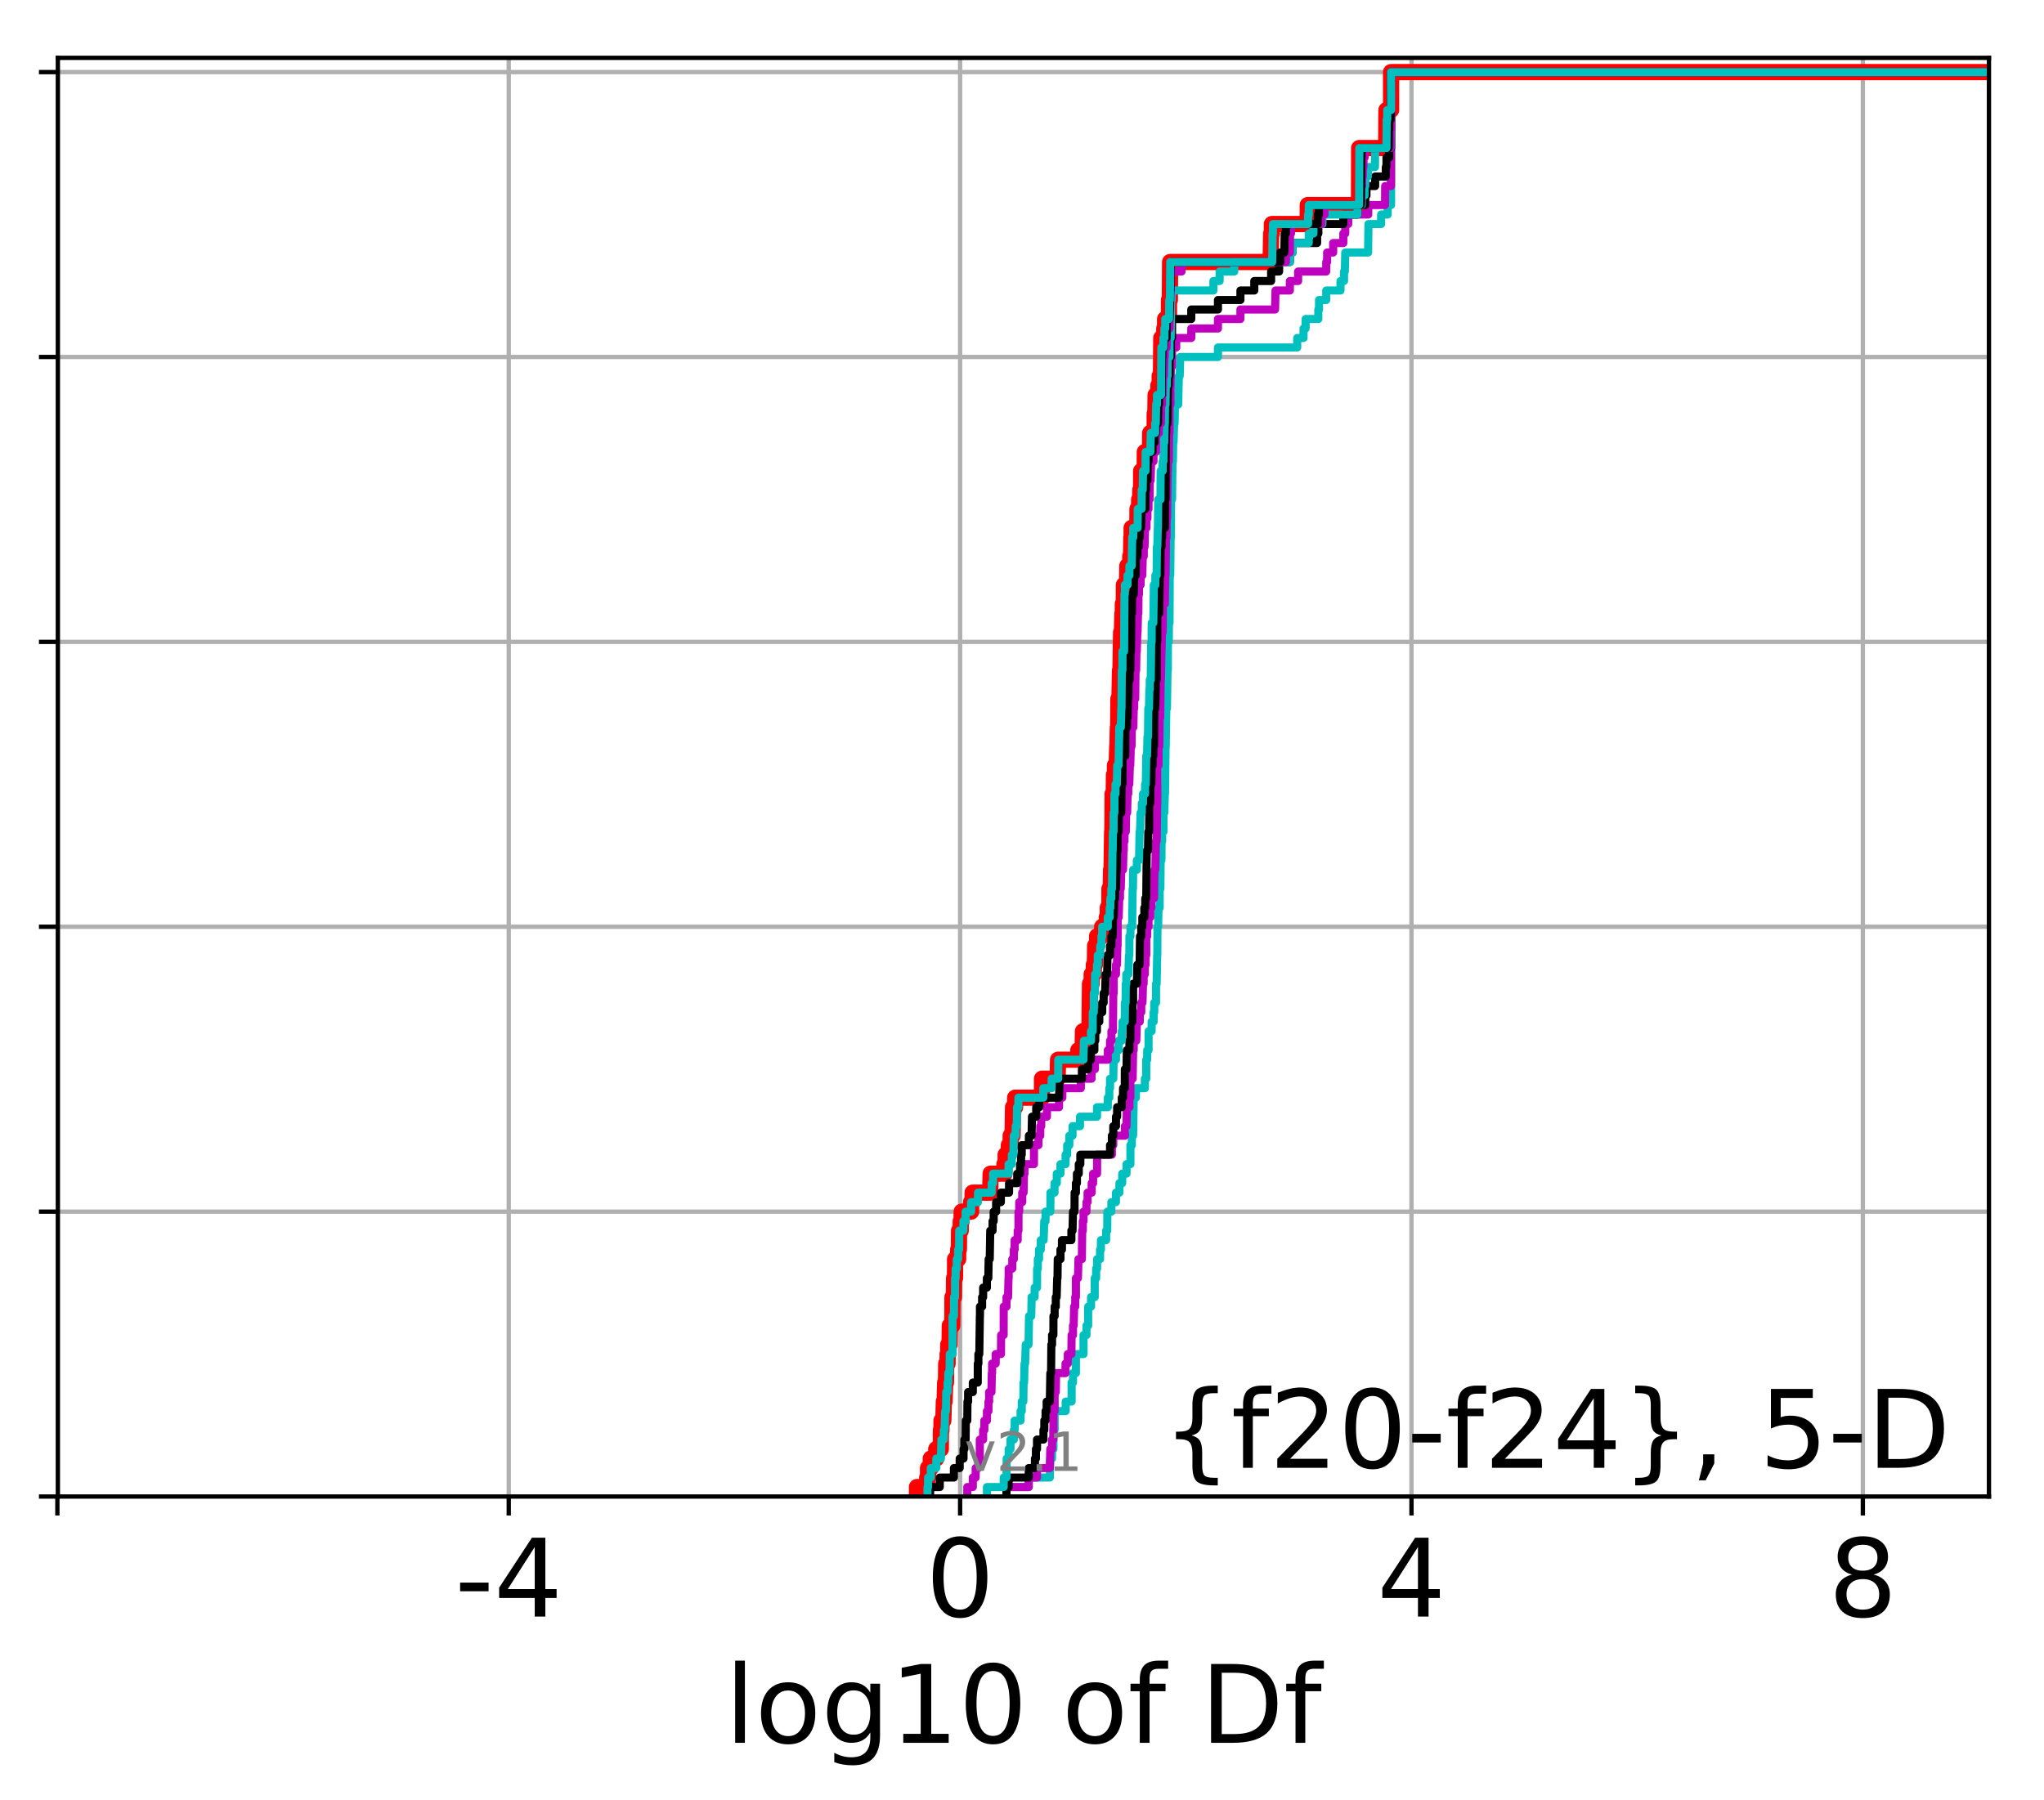 <?xml version="1.0" encoding="utf-8" standalone="no"?>
<!DOCTYPE svg PUBLIC "-//W3C//DTD SVG 1.1//EN"
  "http://www.w3.org/Graphics/SVG/1.1/DTD/svg11.dtd">
<!-- Created with matplotlib (http://matplotlib.org/) -->
<svg height="333pt" version="1.1" viewBox="0 0 378 333" width="378pt" xmlns="http://www.w3.org/2000/svg" xmlns:xlink="http://www.w3.org/1999/xlink">
 <defs>
  <style type="text/css">
*{stroke-linecap:butt;stroke-linejoin:round;}
  </style>
 </defs>
 <g id="figure_1">
  <g id="patch_1">
   <path d="M 0 333.724 
L 378.52 333.724 
L 378.52 0 
L 0 0 
z
" style="fill:#ffffff;"/>
  </g>
  <g id="axes_1">
   <g id="patch_2">
    <path d="M 10.7 276.812 
L 367.82 276.812 
L 367.82 10.7 
L 10.7 10.7 
z
" style="fill:#ffffff;"/>
   </g>
   <g id="matplotlib.axis_1">
    <g id="xtick_1">
     <g id="line2d_1">
      <path clip-path="url(#p4204cb7c5d)" d="M 10.61 276.812 
L 10.61 10.7 
" style="fill:none;stroke:#b0b0b0;stroke-linecap:square;stroke-width:0.8;"/>
     </g>
     <g id="line2d_2">
      <defs>
       <path d="M 0 0 
L 0 3.5 
" id="m5cdae55055" style="stroke:#000000;stroke-width:0.8;"/>
      </defs>
      <g>
       <use style="stroke:#000000;stroke-width:0.8;" x="10.61" xlink:href="#m5cdae55055" y="276.812"/>
      </g>
     </g>
    </g>
    <g id="xtick_2">
     <g id="line2d_3">
      <path clip-path="url(#p4204cb7c5d)" d="M 94.083 276.812 
L 94.083 10.7 
" style="fill:none;stroke:#b0b0b0;stroke-linecap:square;stroke-width:0.8;"/>
     </g>
     <g id="line2d_4">
      <g>
       <use style="stroke:#000000;stroke-width:0.8;" x="94.083" xlink:href="#m5cdae55055" y="276.812"/>
      </g>
     </g>
     <g id="text_1">
      <!-- -4 -->
      <defs>
       <path d="M 4.891 31.391 
L 31.203 31.391 
L 31.203 23.391 
L 4.891 23.391 
z
" id="DejaVuSans-2d"/>
       <path d="M 37.797 64.312 
L 12.891 25.391 
L 37.797 25.391 
z
M 35.203 72.906 
L 47.609 72.906 
L 47.609 25.391 
L 58.016 25.391 
L 58.016 17.188 
L 47.609 17.188 
L 47.609 0 
L 37.797 0 
L 37.797 17.188 
L 4.891 17.188 
L 4.891 26.703 
z
" id="DejaVuSans-34"/>
      </defs>
      <g transform="translate(84.112 299.009)scale(0.2 -0.2)">
       <use xlink:href="#DejaVuSans-2d"/>
       <use x="36.084" xlink:href="#DejaVuSans-34"/>
      </g>
     </g>
    </g>
    <g id="xtick_3">
     <g id="line2d_5">
      <path clip-path="url(#p4204cb7c5d)" d="M 177.555 276.812 
L 177.555 10.7 
" style="fill:none;stroke:#b0b0b0;stroke-linecap:square;stroke-width:0.8;"/>
     </g>
     <g id="line2d_6">
      <g>
       <use style="stroke:#000000;stroke-width:0.8;" x="177.555" xlink:href="#m5cdae55055" y="276.812"/>
      </g>
     </g>
     <g id="text_2">
      <!-- 0 -->
      <defs>
       <path d="M 31.781 66.406 
Q 24.172 66.406 20.328 58.906 
Q 16.5 51.422 16.5 36.375 
Q 16.5 21.391 20.328 13.891 
Q 24.172 6.391 31.781 6.391 
Q 39.453 6.391 43.281 13.891 
Q 47.125 21.391 47.125 36.375 
Q 47.125 51.422 43.281 58.906 
Q 39.453 66.406 31.781 66.406 
M 31.781 74.219 
Q 44.047 74.219 50.516 64.516 
Q 56.984 54.828 56.984 36.375 
Q 56.984 17.969 50.516 8.266 
Q 44.047 -1.422 31.781 -1.422 
Q 19.531 -1.422 13.062 8.266 
Q 6.594 17.969 6.594 36.375 
Q 6.594 54.828 13.062 64.516 
Q 19.531 74.219 31.781 74.219 
" id="DejaVuSans-30"/>
      </defs>
      <g transform="translate(171.193 299.009)scale(0.2 -0.2)">
       <use xlink:href="#DejaVuSans-30"/>
      </g>
     </g>
    </g>
    <g id="xtick_4">
     <g id="line2d_7">
      <path clip-path="url(#p4204cb7c5d)" d="M 261.028 276.812 
L 261.028 10.7 
" style="fill:none;stroke:#b0b0b0;stroke-linecap:square;stroke-width:0.8;"/>
     </g>
     <g id="line2d_8">
      <g>
       <use style="stroke:#000000;stroke-width:0.8;" x="261.028" xlink:href="#m5cdae55055" y="276.812"/>
      </g>
     </g>
     <g id="text_3">
      <!-- 4 -->
      <g transform="translate(254.665 299.009)scale(0.2 -0.2)">
       <use xlink:href="#DejaVuSans-34"/>
      </g>
     </g>
    </g>
    <g id="xtick_5">
     <g id="line2d_9">
      <path clip-path="url(#p4204cb7c5d)" d="M 344.501 276.812 
L 344.501 10.7 
" style="fill:none;stroke:#b0b0b0;stroke-linecap:square;stroke-width:0.8;"/>
     </g>
     <g id="line2d_10">
      <g>
       <use style="stroke:#000000;stroke-width:0.8;" x="344.501" xlink:href="#m5cdae55055" y="276.812"/>
      </g>
     </g>
     <g id="text_4">
      <!-- 8 -->
      <defs>
       <path d="M 31.781 34.625 
Q 24.75 34.625 20.719 30.859 
Q 16.703 27.094 16.703 20.516 
Q 16.703 13.922 20.719 10.156 
Q 24.75 6.391 31.781 6.391 
Q 38.812 6.391 42.859 10.172 
Q 46.922 13.969 46.922 20.516 
Q 46.922 27.094 42.891 30.859 
Q 38.875 34.625 31.781 34.625 
M 21.922 38.812 
Q 15.578 40.375 12.031 44.719 
Q 8.5 49.078 8.5 55.328 
Q 8.5 64.062 14.719 69.141 
Q 20.953 74.219 31.781 74.219 
Q 42.672 74.219 48.875 69.141 
Q 55.078 64.062 55.078 55.328 
Q 55.078 49.078 51.531 44.719 
Q 48 40.375 41.703 38.812 
Q 48.828 37.156 52.797 32.312 
Q 56.781 27.484 56.781 20.516 
Q 56.781 9.906 50.312 4.234 
Q 43.844 -1.422 31.781 -1.422 
Q 19.734 -1.422 13.25 4.234 
Q 6.781 9.906 6.781 20.516 
Q 6.781 27.484 10.781 32.312 
Q 14.797 37.156 21.922 38.812 
M 18.312 54.391 
Q 18.312 48.734 21.844 45.562 
Q 25.391 42.391 31.781 42.391 
Q 38.141 42.391 41.719 45.562 
Q 45.312 48.734 45.312 54.391 
Q 45.312 60.062 41.719 63.234 
Q 38.141 66.406 31.781 66.406 
Q 25.391 66.406 21.844 63.234 
Q 18.312 60.062 18.312 54.391 
" id="DejaVuSans-38"/>
      </defs>
      <g transform="translate(338.138 299.009)scale(0.2 -0.2)">
       <use xlink:href="#DejaVuSans-38"/>
      </g>
     </g>
    </g>
    <g id="text_5">
     <!-- log10 of Df -->
     <defs>
      <path d="M 9.422 75.984 
L 18.406 75.984 
L 18.406 0 
L 9.422 0 
z
" id="DejaVuSans-6c"/>
      <path d="M 30.609 48.391 
Q 23.391 48.391 19.188 42.75 
Q 14.984 37.109 14.984 27.297 
Q 14.984 17.484 19.156 11.844 
Q 23.344 6.203 30.609 6.203 
Q 37.797 6.203 41.984 11.859 
Q 46.188 17.531 46.188 27.297 
Q 46.188 37.016 41.984 42.703 
Q 37.797 48.391 30.609 48.391 
M 30.609 56 
Q 42.328 56 49.016 48.375 
Q 55.719 40.766 55.719 27.297 
Q 55.719 13.875 49.016 6.219 
Q 42.328 -1.422 30.609 -1.422 
Q 18.844 -1.422 12.172 6.219 
Q 5.516 13.875 5.516 27.297 
Q 5.516 40.766 12.172 48.375 
Q 18.844 56 30.609 56 
" id="DejaVuSans-6f"/>
      <path d="M 45.406 27.984 
Q 45.406 37.75 41.375 43.109 
Q 37.359 48.484 30.078 48.484 
Q 22.859 48.484 18.828 43.109 
Q 14.797 37.75 14.797 27.984 
Q 14.797 18.266 18.828 12.891 
Q 22.859 7.516 30.078 7.516 
Q 37.359 7.516 41.375 12.891 
Q 45.406 18.266 45.406 27.984 
M 54.391 6.781 
Q 54.391 -7.172 48.188 -13.984 
Q 42 -20.797 29.203 -20.797 
Q 24.469 -20.797 20.266 -20.094 
Q 16.062 -19.391 12.109 -17.922 
L 12.109 -9.188 
Q 16.062 -11.328 19.922 -12.344 
Q 23.781 -13.375 27.781 -13.375 
Q 36.625 -13.375 41.016 -8.766 
Q 45.406 -4.156 45.406 5.172 
L 45.406 9.625 
Q 42.625 4.781 38.281 2.391 
Q 33.938 0 27.875 0 
Q 17.828 0 11.672 7.656 
Q 5.516 15.328 5.516 27.984 
Q 5.516 40.672 11.672 48.328 
Q 17.828 56 27.875 56 
Q 33.938 56 38.281 53.609 
Q 42.625 51.219 45.406 46.391 
L 45.406 54.688 
L 54.391 54.688 
z
" id="DejaVuSans-67"/>
      <path d="M 12.406 8.297 
L 28.516 8.297 
L 28.516 63.922 
L 10.984 60.406 
L 10.984 69.391 
L 28.422 72.906 
L 38.281 72.906 
L 38.281 8.297 
L 54.391 8.297 
L 54.391 0 
L 12.406 0 
z
" id="DejaVuSans-31"/>
      <path id="DejaVuSans-20"/>
      <path d="M 37.109 75.984 
L 37.109 68.5 
L 28.516 68.5 
Q 23.688 68.5 21.797 66.547 
Q 19.922 64.594 19.922 59.516 
L 19.922 54.688 
L 34.719 54.688 
L 34.719 47.703 
L 19.922 47.703 
L 19.922 0 
L 10.891 0 
L 10.891 47.703 
L 2.297 47.703 
L 2.297 54.688 
L 10.891 54.688 
L 10.891 58.5 
Q 10.891 67.625 15.141 71.797 
Q 19.391 75.984 28.609 75.984 
z
" id="DejaVuSans-66"/>
      <path d="M 19.672 64.797 
L 19.672 8.109 
L 31.594 8.109 
Q 46.688 8.109 53.688 14.938 
Q 60.688 21.781 60.688 36.531 
Q 60.688 51.172 53.688 57.984 
Q 46.688 64.797 31.594 64.797 
z
M 9.812 72.906 
L 30.078 72.906 
Q 51.266 72.906 61.172 64.094 
Q 71.094 55.281 71.094 36.531 
Q 71.094 17.672 61.125 8.828 
Q 51.172 0 30.078 0 
L 9.812 0 
z
" id="DejaVuSans-44"/>
     </defs>
     <g transform="translate(134.074 322.365)scale(0.2 -0.2)">
      <use xlink:href="#DejaVuSans-6c"/>
      <use x="27.783" xlink:href="#DejaVuSans-6f"/>
      <use x="88.965" xlink:href="#DejaVuSans-67"/>
      <use x="152.441" xlink:href="#DejaVuSans-31"/>
      <use x="216.064" xlink:href="#DejaVuSans-30"/>
      <use x="279.688" xlink:href="#DejaVuSans-20"/>
      <use x="311.475" xlink:href="#DejaVuSans-6f"/>
      <use x="372.656" xlink:href="#DejaVuSans-66"/>
      <use x="407.861" xlink:href="#DejaVuSans-20"/>
      <use x="439.648" xlink:href="#DejaVuSans-44"/>
      <use x="516.65" xlink:href="#DejaVuSans-66"/>
     </g>
    </g>
   </g>
   <g id="matplotlib.axis_2">
    <g id="ytick_1">
     <g id="line2d_11">
      <path clip-path="url(#p4204cb7c5d)" d="M 10.7 276.812 
L 367.82 276.812 
" style="fill:none;stroke:#b0b0b0;stroke-linecap:square;stroke-width:0.8;"/>
     </g>
     <g id="line2d_12">
      <defs>
       <path d="M 0 0 
L -3.5 0 
" id="m6e62494854" style="stroke:#000000;stroke-width:0.8;"/>
      </defs>
      <g>
       <use style="stroke:#000000;stroke-width:0.8;" x="10.7" xlink:href="#m6e62494854" y="276.812"/>
      </g>
     </g>
    </g>
    <g id="ytick_2">
     <g id="line2d_13">
      <path clip-path="url(#p4204cb7c5d)" d="M 10.7 224.117 
L 367.82 224.117 
" style="fill:none;stroke:#b0b0b0;stroke-linecap:square;stroke-width:0.8;"/>
     </g>
     <g id="line2d_14">
      <g>
       <use style="stroke:#000000;stroke-width:0.8;" x="10.7" xlink:href="#m6e62494854" y="224.117"/>
      </g>
     </g>
    </g>
    <g id="ytick_3">
     <g id="line2d_15">
      <path clip-path="url(#p4204cb7c5d)" d="M 10.7 171.421 
L 367.82 171.421 
" style="fill:none;stroke:#b0b0b0;stroke-linecap:square;stroke-width:0.8;"/>
     </g>
     <g id="line2d_16">
      <g>
       <use style="stroke:#000000;stroke-width:0.8;" x="10.7" xlink:href="#m6e62494854" y="171.421"/>
      </g>
     </g>
    </g>
    <g id="ytick_4">
     <g id="line2d_17">
      <path clip-path="url(#p4204cb7c5d)" d="M 10.7 118.726 
L 367.82 118.726 
" style="fill:none;stroke:#b0b0b0;stroke-linecap:square;stroke-width:0.8;"/>
     </g>
     <g id="line2d_18">
      <g>
       <use style="stroke:#000000;stroke-width:0.8;" x="10.7" xlink:href="#m6e62494854" y="118.726"/>
      </g>
     </g>
    </g>
    <g id="ytick_5">
     <g id="line2d_19">
      <path clip-path="url(#p4204cb7c5d)" d="M 10.7 66.03 
L 367.82 66.03 
" style="fill:none;stroke:#b0b0b0;stroke-linecap:square;stroke-width:0.8;"/>
     </g>
     <g id="line2d_20">
      <g>
       <use style="stroke:#000000;stroke-width:0.8;" x="10.7" xlink:href="#m6e62494854" y="66.03"/>
      </g>
     </g>
    </g>
    <g id="ytick_6">
     <g id="line2d_21">
      <path clip-path="url(#p4204cb7c5d)" d="M 10.7 13.335 
L 367.82 13.335 
" style="fill:none;stroke:#b0b0b0;stroke-linecap:square;stroke-width:0.8;"/>
     </g>
     <g id="line2d_22">
      <g>
       <use style="stroke:#000000;stroke-width:0.8;" x="10.7" xlink:href="#m6e62494854" y="13.335"/>
      </g>
     </g>
    </g>
   </g>
   <g id="line2d_23">
    <path clip-path="url(#p4204cb7c5d)" d="M 169.578 276.812 
L 169.578 275.055 
L 171.472 275.055 
L 171.472 273.299 
L 171.623 273.299 
L 171.623 271.542 
L 172.127 271.542 
L 172.127 269.786 
L 173.142 269.786 
L 173.142 268.029 
L 173.986 268.029 
L 174.004 264.516 
L 174.111 264.516 
L 174.111 262.76 
L 174.454 262.76 
L 174.55 259.247 
L 174.683 259.247 
L 174.792 255.734 
L 174.941 255.734 
L 174.987 252.221 
L 175.241 252.221 
L 175.241 250.464 
L 175.361 250.464 
L 175.361 248.708 
L 175.607 248.708 
L 175.649 245.195 
L 176.109 245.195 
L 176.145 239.925 
L 176.409 239.925 
L 176.442 236.412 
L 176.614 236.412 
L 176.626 232.899 
L 177.19 232.899 
L 177.19 231.143 
L 177.325 231.143 
L 177.362 227.63 
L 177.669 227.63 
L 177.669 225.873 
L 177.839 225.873 
L 177.839 224.117 
L 179.588 224.117 
L 179.588 222.36 
L 179.863 222.36 
L 179.863 220.604 
L 183.114 220.604 
L 183.201 217.09 
L 185.757 217.09 
L 185.757 215.334 
L 185.975 215.334 
L 185.975 213.577 
L 186.57 213.577 
L 186.57 211.821 
L 186.905 211.821 
L 186.905 210.064 
L 187.255 210.064 
L 187.346 204.795 
L 187.727 204.795 
L 187.727 203.038 
L 192.694 203.038 
L 192.704 199.525 
L 195.583 199.525 
L 195.672 196.012 
L 199.408 196.012 
L 199.408 194.256 
L 200.198 194.256 
L 200.275 190.743 
L 201.47 190.743 
L 201.578 181.96 
L 201.884 181.96 
L 201.884 180.204 
L 202.287 180.204 
L 202.287 178.447 
L 202.478 178.447 
L 202.521 174.934 
L 202.881 174.934 
L 202.881 173.178 
L 203.825 173.178 
L 203.825 171.421 
L 204.68 171.421 
L 204.68 169.665 
L 204.865 169.665 
L 204.865 167.908 
L 205.164 167.908 
L 205.173 164.395 
L 205.41 164.395 
L 205.474 160.882 
L 205.566 160.882 
L 205.667 153.856 
L 205.713 153.856 
L 205.759 146.83 
L 205.962 146.83 
L 206.01 143.317 
L 206.185 143.317 
L 206.185 141.56 
L 206.506 141.56 
L 206.613 138.047 
L 206.646 138.047 
L 206.728 134.534 
L 206.786 134.534 
L 206.832 129.265 
L 207.019 129.265 
L 207.123 123.995 
L 207.215 123.995 
L 207.324 116.969 
L 207.479 116.969 
L 207.57 113.456 
L 207.646 113.456 
L 207.646 111.7 
L 207.818 111.7 
L 207.847 108.187 
L 208.408 108.187 
L 208.484 104.674 
L 209.017 104.674 
L 209.017 102.917 
L 209.158 102.917 
L 209.223 99.404 
L 209.275 99.404 
L 209.275 97.647 
L 210.331 97.647 
L 210.356 94.134 
L 210.666 94.134 
L 210.666 92.378 
L 210.882 92.378 
L 210.882 90.621 
L 211.026 90.621 
L 211.039 87.108 
L 211.691 87.108 
L 211.715 83.595 
L 212.692 83.595 
L 212.705 80.082 
L 213.535 80.082 
L 213.537 76.569 
L 213.662 76.569 
L 213.706 73.056 
L 214.222 73.056 
L 214.222 71.3 
L 214.462 71.3 
L 214.462 69.543 
L 214.699 69.543 
L 214.754 62.517 
L 215.312 62.517 
L 215.312 60.761 
L 215.466 60.761 
L 215.466 59.004 
L 216.177 59.004 
L 216.183 55.491 
L 216.344 55.491 
L 216.392 48.465 
L 234.976 48.465 
L 235.077 43.196 
L 235.211 43.196 
L 235.211 41.439 
L 241.824 41.439 
L 241.849 37.926 
L 251.326 37.926 
L 251.352 27.387 
L 256.343 27.387 
L 256.396 20.361 
L 257.252 20.361 
L 257.252 13.335 
L 257.252 13.335 
L 367.82 13.335 
L 367.82 13.335 
" style="fill:none;stroke:#ff0000;stroke-linecap:square;stroke-width:3;"/>
   </g>
   <g id="line2d_24">
    <path clip-path="url(#p4204cb7c5d)" d="M 186.134 276.812 
L 186.134 275.055 
L 190.246 275.055 
L 190.246 273.299 
L 194.145 273.299 
L 194.231 269.786 
L 194.552 269.786 
L 194.552 268.029 
L 194.817 268.029 
L 194.817 264.516 
L 195.034 264.516 
L 195.034 261.003 
L 197.084 261.003 
L 197.084 259.247 
L 198.173 259.247 
L 198.173 255.734 
L 198.428 255.734 
L 198.428 253.977 
L 198.971 253.977 
L 198.971 250.464 
L 200.38 250.464 
L 200.38 246.951 
L 200.923 246.951 
L 200.923 245.195 
L 201.235 245.195 
L 201.235 241.682 
L 201.767 241.682 
L 201.767 239.925 
L 202.45 239.925 
L 202.45 236.412 
L 202.711 236.412 
L 202.711 234.656 
L 202.886 234.656 
L 202.886 232.899 
L 203.438 232.899 
L 203.438 231.143 
L 203.596 231.143 
L 203.596 229.386 
L 204.559 229.386 
L 204.559 227.63 
L 204.759 227.63 
L 204.791 224.117 
L 205.527 224.117 
L 205.527 222.36 
L 206.374 222.36 
L 206.374 220.604 
L 207.016 220.604 
L 207.016 218.847 
L 207.534 218.847 
L 207.534 217.09 
L 208.332 217.09 
L 208.332 215.334 
L 209.052 215.334 
L 209.052 211.821 
L 209.31 211.821 
L 209.31 210.064 
L 209.548 210.064 
L 209.658 203.038 
L 210.06 203.038 
L 210.06 201.282 
L 211.723 201.282 
L 211.723 199.525 
L 211.979 199.525 
L 211.979 196.012 
L 212.15 196.012 
L 212.15 194.256 
L 212.407 194.256 
L 212.407 190.743 
L 212.968 190.743 
L 212.968 188.986 
L 213.345 188.986 
L 213.345 187.23 
L 213.463 187.23 
L 213.463 185.473 
L 213.785 185.473 
L 213.785 181.96 
L 213.901 181.96 
L 214 176.691 
L 214.021 176.691 
L 214.055 171.421 
L 214.17 171.421 
L 214.255 167.908 
L 214.457 167.908 
L 214.457 164.395 
L 214.592 164.395 
L 214.637 159.126 
L 214.784 159.126 
L 214.815 155.612 
L 214.917 155.612 
L 214.917 153.856 
L 215.154 153.856 
L 215.162 150.343 
L 215.314 150.343 
L 215.409 146.83 
L 215.45 146.83 
L 215.551 138.047 
L 215.582 138.047 
L 215.688 131.021 
L 215.806 131.021 
L 215.91 123.995 
L 215.969 123.995 
L 215.98 118.726 
L 216.146 118.726 
L 216.167 115.213 
L 216.279 115.213 
L 216.324 106.43 
L 216.412 106.43 
L 216.487 99.404 
L 216.529 99.404 
L 216.572 92.378 
L 216.748 92.378 
L 216.831 85.352 
L 216.905 85.352 
L 216.955 81.839 
L 217.026 81.839 
L 217.13 78.326 
L 217.219 78.326 
L 217.288 74.813 
L 217.89 74.813 
L 217.995 69.543 
L 218.166 69.543 
L 218.256 66.03 
L 225.238 66.03 
L 225.238 64.274 
L 239.895 64.274 
L 239.895 62.517 
L 241.065 62.517 
L 241.065 60.761 
L 241.456 60.761 
L 241.456 59.004 
L 243.798 59.004 
L 243.798 57.248 
L 243.931 57.248 
L 243.931 55.491 
L 245.259 55.491 
L 245.259 53.735 
L 247.901 53.735 
L 247.901 51.978 
L 248.551 51.978 
L 248.551 50.222 
L 248.707 50.222 
L 248.78 46.709 
L 253.005 46.709 
L 253.072 41.439 
L 255.412 41.439 
L 255.412 39.682 
L 256.623 39.682 
L 256.623 37.926 
L 257.252 37.926 
L 257.252 13.335 
L 257.252 13.335 
L 367.82 13.335 
L 367.82 13.335 
" style="fill:none;stroke:#00bfbf;stroke-linecap:square;stroke-width:1.5;"/>
   </g>
   <g id="line2d_25">
    <path clip-path="url(#p4204cb7c5d)" d="M 186.134 276.812 
L 186.134 275.055 
L 190.246 275.055 
L 190.246 273.299 
L 191.776 273.299 
L 191.776 271.542 
L 194.145 271.542 
L 194.231 268.029 
L 194.552 268.029 
L 194.552 266.273 
L 194.804 266.273 
L 194.817 261.003 
L 195.034 261.003 
L 195.034 257.49 
L 195.25 257.49 
L 195.303 253.977 
L 197.043 253.977 
L 197.043 252.221 
L 197.47 252.221 
L 197.47 250.464 
L 198.131 250.464 
L 198.173 246.951 
L 198.428 246.951 
L 198.428 245.195 
L 198.558 245.195 
L 198.64 241.682 
L 198.843 241.682 
L 198.843 239.925 
L 198.971 239.925 
L 198.971 236.412 
L 199.346 236.412 
L 199.447 232.899 
L 200.073 232.899 
L 200.133 227.63 
L 200.248 227.63 
L 200.248 225.873 
L 200.38 225.873 
L 200.38 224.117 
L 200.923 224.117 
L 200.923 222.36 
L 201.129 222.36 
L 201.129 220.604 
L 201.886 220.604 
L 201.886 218.847 
L 202.151 218.847 
L 202.151 217.09 
L 202.882 217.09 
L 202.898 213.577 
L 205.621 213.577 
L 205.621 211.821 
L 205.879 211.821 
L 205.879 210.064 
L 208.033 210.064 
L 208.033 208.308 
L 208.327 208.308 
L 208.391 204.795 
L 208.863 204.795 
L 208.863 203.038 
L 209.032 203.038 
L 209.052 199.525 
L 209.464 199.525 
L 209.548 194.256 
L 209.658 194.256 
L 209.658 192.499 
L 210.139 192.499 
L 210.242 188.986 
L 210.776 188.986 
L 210.776 187.23 
L 211.055 187.23 
L 211.055 185.473 
L 211.284 185.473 
L 211.377 181.96 
L 211.497 181.96 
L 211.497 180.204 
L 211.716 180.204 
L 211.716 178.447 
L 211.864 178.447 
L 211.864 176.691 
L 211.979 176.691 
L 211.979 173.178 
L 212.15 173.178 
L 212.15 171.421 
L 212.397 171.421 
L 212.397 169.665 
L 212.723 169.665 
L 212.723 167.908 
L 212.921 167.908 
L 212.921 166.152 
L 213.418 166.152 
L 213.503 160.882 
L 213.658 160.882 
L 213.762 155.612 
L 213.901 155.612 
L 214 148.586 
L 214.021 148.586 
L 214.039 141.56 
L 214.255 141.56 
L 214.26 138.047 
L 214.393 138.047 
L 214.457 132.778 
L 214.557 132.778 
L 214.637 125.752 
L 214.684 125.752 
L 214.784 120.482 
L 214.809 120.482 
L 214.875 116.969 
L 215.014 116.969 
L 215.072 111.7 
L 215.409 111.7 
L 215.501 106.43 
L 215.551 106.43 
L 215.63 99.404 
L 215.719 99.404 
L 215.753 95.891 
L 215.832 95.891 
L 215.935 87.108 
L 215.98 87.108 
L 215.98 85.352 
L 216.146 85.352 
L 216.203 80.082 
L 216.279 80.082 
L 216.284 74.813 
L 216.455 74.813 
L 216.529 67.787 
L 216.748 67.787 
L 216.748 64.274 
L 217.521 64.274 
L 217.521 62.517 
L 220.304 62.517 
L 220.304 60.761 
L 225.238 60.761 
L 225.238 59.004 
L 229.394 59.004 
L 229.394 57.248 
L 235.798 57.248 
L 235.885 53.735 
L 238.533 53.735 
L 238.533 51.978 
L 240.063 51.978 
L 240.063 50.222 
L 245.259 50.222 
L 245.259 48.465 
L 245.427 48.465 
L 245.427 46.709 
L 246.547 46.709 
L 246.547 44.952 
L 248.424 44.952 
L 248.424 43.196 
L 248.78 43.196 
L 248.78 41.439 
L 249.327 41.439 
L 249.327 39.682 
L 253.03 39.682 
L 253.03 37.926 
L 256.137 37.926 
L 256.166 34.413 
L 257.252 34.413 
L 257.252 13.335 
L 257.252 13.335 
L 367.82 13.335 
L 367.82 13.335 
" style="fill:none;stroke:#bf00bf;stroke-linecap:square;stroke-width:1.5;"/>
   </g>
   <g id="line2d_26">
    <path clip-path="url(#p4204cb7c5d)" d="M 186.134 276.812 
L 186.134 275.055 
L 186.534 275.055 
L 186.534 273.299 
L 190.246 273.299 
L 190.246 271.542 
L 191.394 271.542 
L 191.394 269.786 
L 191.577 269.786 
L 191.577 268.029 
L 191.776 268.029 
L 191.776 266.273 
L 192.969 266.273 
L 192.969 264.516 
L 193.127 264.516 
L 193.127 262.76 
L 193.354 262.76 
L 193.354 261.003 
L 193.559 261.003 
L 193.559 259.247 
L 194.145 259.247 
L 194.243 253.977 
L 194.375 253.977 
L 194.429 248.708 
L 194.559 248.708 
L 194.559 246.951 
L 194.804 246.951 
L 194.817 243.438 
L 195.034 243.438 
L 195.034 241.682 
L 195.25 241.682 
L 195.25 239.925 
L 195.41 239.925 
L 195.507 236.412 
L 195.566 236.412 
L 195.612 232.899 
L 196.113 232.899 
L 196.113 231.143 
L 196.387 231.143 
L 196.387 229.386 
L 198.131 229.386 
L 198.131 227.63 
L 198.344 227.63 
L 198.428 224.117 
L 198.71 224.117 
L 198.733 220.604 
L 198.971 220.604 
L 198.971 218.847 
L 199.155 218.847 
L 199.155 217.09 
L 199.499 217.09 
L 199.499 215.334 
L 199.788 215.334 
L 199.788 213.577 
L 205.281 213.577 
L 205.281 211.821 
L 205.621 211.821 
L 205.621 210.064 
L 205.879 210.064 
L 205.879 208.308 
L 206.379 208.308 
L 206.379 206.551 
L 206.59 206.551 
L 206.59 204.795 
L 207.451 204.795 
L 207.451 203.038 
L 207.683 203.038 
L 207.683 201.282 
L 208.006 201.282 
L 208.018 197.769 
L 208.327 197.769 
L 208.391 194.256 
L 208.863 194.256 
L 208.863 192.499 
L 209.032 192.499 
L 209.052 188.986 
L 209.403 188.986 
L 209.464 185.473 
L 209.548 185.473 
L 209.548 181.96 
L 210.242 181.96 
L 210.329 178.447 
L 210.751 178.447 
L 210.824 173.178 
L 211.055 173.178 
L 211.055 171.421 
L 211.253 171.421 
L 211.253 169.665 
L 211.623 169.665 
L 211.623 167.908 
L 211.801 167.908 
L 211.801 166.152 
L 211.979 166.152 
L 212.063 157.369 
L 212.299 157.369 
L 212.356 153.856 
L 212.505 153.856 
L 212.556 148.586 
L 212.723 148.586 
L 212.768 145.073 
L 212.921 145.073 
L 212.969 141.56 
L 213.155 141.56 
L 213.155 139.804 
L 213.286 139.804 
L 213.286 138.047 
L 213.42 138.047 
L 213.493 131.021 
L 213.658 131.021 
L 213.762 125.752 
L 213.893 125.752 
L 213.912 118.726 
L 214.015 118.726 
L 214.034 113.456 
L 214.375 113.456 
L 214.484 106.43 
L 214.592 106.43 
L 214.642 101.161 
L 214.809 101.161 
L 214.809 99.404 
L 214.925 99.404 
L 214.925 97.647 
L 215.407 97.647 
L 215.45 92.378 
L 215.551 92.378 
L 215.63 80.082 
L 215.673 80.082 
L 215.673 78.326 
L 215.919 78.326 
L 215.998 71.3 
L 216.123 71.3 
L 216.123 69.543 
L 216.279 69.543 
L 216.279 66.03 
L 216.529 66.03 
L 216.529 62.517 
L 216.745 62.517 
L 216.748 59.004 
L 220.304 59.004 
L 220.304 57.248 
L 225.238 57.248 
L 225.238 55.491 
L 229.394 55.491 
L 229.394 53.735 
L 231.958 53.735 
L 231.958 51.978 
L 235.068 51.978 
L 235.068 50.222 
L 236.552 50.222 
L 236.552 48.465 
L 238.533 48.465 
L 238.533 46.709 
L 239.042 46.709 
L 239.042 44.952 
L 243.575 44.952 
L 243.575 43.196 
L 243.803 43.196 
L 243.803 41.439 
L 248.424 41.439 
L 248.424 39.682 
L 251.036 39.682 
L 251.036 37.926 
L 252.483 37.926 
L 252.483 36.169 
L 252.703 36.169 
L 252.703 34.413 
L 254.308 34.413 
L 254.308 32.656 
L 256.283 32.656 
L 256.283 30.9 
L 256.402 30.9 
L 256.402 29.143 
L 256.897 29.143 
L 256.897 27.387 
L 257.252 27.387 
L 257.252 13.335 
L 257.252 13.335 
L 367.82 13.335 
L 367.82 13.335 
" style="fill:none;stroke:#000000;stroke-linecap:square;stroke-width:1.5;"/>
   </g>
   <g id="line2d_27">
    <path clip-path="url(#p4204cb7c5d)" d="M 182.516 276.812 
L 182.516 275.055 
L 185.615 275.055 
L 185.615 273.299 
L 186.134 273.299 
L 186.162 269.786 
L 186.534 269.786 
L 186.534 268.029 
L 186.87 268.029 
L 186.87 266.273 
L 187.491 266.273 
L 187.491 264.516 
L 187.643 264.516 
L 187.643 262.76 
L 188.74 262.76 
L 188.74 261.003 
L 188.955 261.003 
L 188.955 259.247 
L 189.244 259.247 
L 189.292 255.734 
L 189.389 255.734 
L 189.467 252.221 
L 189.582 252.221 
L 189.687 248.708 
L 190.209 248.708 
L 190.301 243.438 
L 190.717 243.438 
L 190.776 239.925 
L 191.336 239.925 
L 191.336 238.169 
L 191.776 238.169 
L 191.796 234.656 
L 191.927 234.656 
L 191.927 232.899 
L 192.151 232.899 
L 192.151 231.143 
L 192.475 231.143 
L 192.475 229.386 
L 193.001 229.386 
L 193.11 225.873 
L 193.354 225.873 
L 193.354 224.117 
L 194.243 224.117 
L 194.263 220.604 
L 195.016 220.604 
L 195.016 218.847 
L 195.432 218.847 
L 195.432 217.09 
L 196.113 217.09 
L 196.113 215.334 
L 197.06 215.334 
L 197.06 213.577 
L 197.357 213.577 
L 197.357 211.821 
L 197.755 211.821 
L 197.755 210.064 
L 198.344 210.064 
L 198.344 208.308 
L 199.723 208.308 
L 199.723 206.551 
L 202.875 206.551 
L 202.875 204.795 
L 204.871 204.795 
L 204.871 203.038 
L 205.145 203.038 
L 205.145 201.282 
L 205.281 201.282 
L 205.281 199.525 
L 205.879 199.525 
L 205.954 196.012 
L 206.379 196.012 
L 206.379 194.256 
L 206.882 194.256 
L 206.882 192.499 
L 207.451 192.499 
L 207.451 190.743 
L 207.593 190.743 
L 207.593 188.986 
L 208.006 188.986 
L 208.018 185.473 
L 208.16 185.473 
L 208.193 181.96 
L 208.289 181.96 
L 208.289 180.204 
L 208.68 180.204 
L 208.779 176.691 
L 208.852 176.691 
L 208.863 173.178 
L 209.052 173.178 
L 209.052 171.421 
L 209.367 171.421 
L 209.464 164.395 
L 209.518 164.395 
L 209.561 160.882 
L 210.242 160.882 
L 210.242 159.126 
L 210.641 159.126 
L 210.751 153.856 
L 210.824 153.856 
L 210.93 150.343 
L 211.155 150.343 
L 211.155 148.586 
L 211.376 148.586 
L 211.376 146.83 
L 211.759 146.83 
L 211.759 145.073 
L 211.895 145.073 
L 211.979 139.804 
L 212.118 139.804 
L 212.204 136.291 
L 212.299 136.291 
L 212.356 131.021 
L 212.485 131.021 
L 212.552 127.508 
L 212.625 127.508 
L 212.625 125.752 
L 212.81 125.752 
L 212.888 118.726 
L 212.969 118.726 
L 212.982 115.213 
L 213.286 115.213 
L 213.382 108.187 
L 213.658 108.187 
L 213.658 106.43 
L 213.893 106.43 
L 213.95 101.161 
L 214.021 101.161 
L 214.115 97.647 
L 214.135 97.647 
L 214.194 92.378 
L 214.609 92.378 
L 214.642 87.108 
L 215.012 87.108 
L 215.012 85.352 
L 215.153 85.352 
L 215.206 81.839 
L 215.305 81.839 
L 215.387 78.326 
L 215.42 78.326 
L 215.45 74.813 
L 215.551 74.813 
L 215.59 71.3 
L 215.793 71.3 
L 215.793 69.543 
L 215.919 69.543 
L 215.935 66.03 
L 216.279 66.03 
L 216.279 62.517 
L 216.499 62.517 
L 216.581 55.491 
L 216.686 55.491 
L 216.686 53.735 
L 224.399 53.735 
L 224.399 51.978 
L 225.548 51.978 
L 225.548 50.222 
L 228.255 50.222 
L 228.255 48.465 
L 238.533 48.465 
L 238.533 46.709 
L 239.042 46.709 
L 239.042 44.952 
L 242.026 44.952 
L 242.026 43.196 
L 242.894 43.196 
L 242.894 41.439 
L 244.553 41.439 
L 244.553 39.682 
L 251.036 39.682 
L 251.036 37.926 
L 251.841 37.926 
L 251.841 36.169 
L 252.34 36.169 
L 252.34 34.413 
L 252.483 34.413 
L 252.483 32.656 
L 252.959 32.656 
L 252.959 30.9 
L 254.27 30.9 
L 254.308 27.387 
L 257.15 27.387 
L 257.252 13.335 
L 257.252 13.335 
L 367.82 13.335 
L 367.82 13.335 
" style="fill:none;stroke:#00bfbf;stroke-linecap:square;stroke-width:1.5;"/>
   </g>
   <g id="line2d_28">
    <path clip-path="url(#p4204cb7c5d)" d="M 178.884 276.812 
L 178.884 275.055 
L 179.907 275.055 
L 179.907 273.299 
L 180.431 273.299 
L 180.431 271.542 
L 180.936 271.542 
L 180.936 269.786 
L 181.19 269.786 
L 181.196 266.273 
L 181.813 266.273 
L 181.813 264.516 
L 182.039 264.516 
L 182.039 262.76 
L 182.516 262.76 
L 182.516 261.003 
L 182.8 261.003 
L 182.8 259.247 
L 182.92 259.247 
L 182.92 257.49 
L 183.358 257.49 
L 183.423 253.977 
L 183.475 253.977 
L 183.475 252.221 
L 184.133 252.221 
L 184.133 250.464 
L 185.111 250.464 
L 185.138 246.951 
L 185.606 246.951 
L 185.619 241.682 
L 186.134 241.682 
L 186.134 239.925 
L 186.419 239.925 
L 186.501 236.412 
L 186.534 236.412 
L 186.534 234.656 
L 187.199 234.656 
L 187.199 232.899 
L 187.491 232.899 
L 187.491 231.143 
L 187.636 231.143 
L 187.636 229.386 
L 188.204 229.386 
L 188.204 227.63 
L 188.349 227.63 
L 188.357 224.117 
L 188.487 224.117 
L 188.487 222.36 
L 189.043 222.36 
L 189.043 220.604 
L 189.292 220.604 
L 189.367 217.09 
L 189.467 217.09 
L 189.467 215.334 
L 191.209 215.334 
L 191.221 211.821 
L 192.038 211.821 
L 192.038 210.064 
L 192.376 210.064 
L 192.376 208.308 
L 192.558 208.308 
L 192.558 206.551 
L 193.608 206.551 
L 193.608 204.795 
L 195.851 204.795 
L 195.851 203.038 
L 196.464 203.038 
L 196.464 201.282 
L 199.88 201.282 
L 199.88 199.525 
L 201.866 199.525 
L 201.866 197.769 
L 202.481 197.769 
L 202.481 196.012 
L 204.871 196.012 
L 204.871 194.256 
L 205.281 194.256 
L 205.281 192.499 
L 205.539 192.499 
L 205.539 190.743 
L 205.82 190.743 
L 205.879 183.717 
L 205.954 183.717 
L 205.97 180.204 
L 206.379 180.204 
L 206.379 178.447 
L 206.559 178.447 
L 206.635 174.934 
L 206.682 174.934 
L 206.693 169.665 
L 206.882 169.665 
L 206.984 166.152 
L 207.119 166.152 
L 207.119 164.395 
L 207.263 164.395 
L 207.351 160.882 
L 207.681 160.882 
L 207.767 157.369 
L 207.823 157.369 
L 207.823 155.612 
L 207.957 155.612 
L 207.957 153.856 
L 208.193 153.856 
L 208.258 150.343 
L 208.442 150.343 
L 208.532 146.83 
L 208.652 146.83 
L 208.652 145.073 
L 208.841 145.073 
L 208.947 141.56 
L 209.024 141.56 
L 209.119 138.047 
L 209.263 138.047 
L 209.305 134.534 
L 209.592 134.534 
L 209.666 131.021 
L 209.748 131.021 
L 209.748 129.265 
L 209.935 129.265 
L 209.998 123.995 
L 210.104 123.995 
L 210.166 120.482 
L 210.224 120.482 
L 210.326 116.969 
L 210.365 116.969 
L 210.45 113.456 
L 210.508 113.456 
L 210.547 109.943 
L 210.63 109.943 
L 210.63 108.187 
L 210.93 108.187 
L 210.93 106.43 
L 211.249 106.43 
L 211.335 102.917 
L 211.517 102.917 
L 211.517 101.161 
L 211.664 101.161 
L 211.759 97.647 
L 212.022 97.647 
L 212.022 95.891 
L 212.193 95.891 
L 212.193 94.134 
L 212.395 94.134 
L 212.395 92.378 
L 212.598 92.378 
L 212.626 88.865 
L 212.789 88.865 
L 212.884 85.352 
L 213.315 85.352 
L 213.315 83.595 
L 213.767 83.595 
L 213.812 80.082 
L 214.312 80.082 
L 214.312 78.326 
L 214.683 78.326 
L 214.731 74.813 
L 214.898 74.813 
L 214.898 73.056 
L 215.018 73.056 
L 215.115 69.543 
L 215.25 69.543 
L 215.313 66.03 
L 215.39 66.03 
L 215.39 64.274 
L 215.738 64.274 
L 215.793 60.761 
L 216.279 60.761 
L 216.279 57.248 
L 216.392 57.248 
L 216.492 53.735 
L 216.521 53.735 
L 216.529 50.222 
L 218.506 50.222 
L 218.506 48.465 
L 237.806 48.465 
L 237.806 46.709 
L 238.533 46.709 
L 238.561 43.196 
L 238.747 43.196 
L 238.747 41.439 
L 244.374 41.439 
L 244.374 39.682 
L 244.935 39.682 
L 244.935 37.926 
L 251.698 37.926 
L 251.713 34.413 
L 251.889 34.413 
L 251.889 32.656 
L 252.016 32.656 
L 252.016 30.9 
L 252.141 30.9 
L 252.141 29.143 
L 252.368 29.143 
L 252.368 27.387 
L 257.121 27.387 
L 257.15 23.874 
L 257.252 23.874 
L 257.252 13.335 
L 257.252 13.335 
L 367.82 13.335 
L 367.82 13.335 
" style="fill:none;stroke:#bf00bf;stroke-linecap:square;stroke-width:1.5;"/>
   </g>
   <g id="line2d_29">
    <path clip-path="url(#p4204cb7c5d)" d="M 172.002 276.812 
L 172.002 275.055 
L 173.791 275.055 
L 173.791 273.299 
L 176.409 273.299 
L 176.409 271.542 
L 177.478 271.542 
L 177.478 269.786 
L 178.188 269.786 
L 178.188 268.029 
L 178.345 268.029 
L 178.345 266.273 
L 178.577 266.273 
L 178.61 262.76 
L 178.884 262.76 
L 178.916 259.247 
L 179.037 259.247 
L 179.037 257.49 
L 179.907 257.49 
L 179.907 255.734 
L 180.815 255.734 
L 180.827 252.221 
L 180.936 252.221 
L 180.936 250.464 
L 181.104 250.464 
L 181.207 243.438 
L 181.225 243.438 
L 181.225 241.682 
L 181.622 241.682 
L 181.622 239.925 
L 181.813 239.925 
L 181.813 238.169 
L 182.507 238.169 
L 182.507 236.412 
L 182.773 236.412 
L 182.836 232.899 
L 183.034 232.899 
L 183.126 227.63 
L 183.558 227.63 
L 183.558 225.873 
L 183.764 225.873 
L 183.764 224.117 
L 184.212 224.117 
L 184.212 222.36 
L 185.094 222.36 
L 185.094 220.604 
L 186.605 220.604 
L 186.605 218.847 
L 188.115 218.847 
L 188.115 217.09 
L 188.641 217.09 
L 188.641 215.334 
L 188.832 215.334 
L 188.832 213.577 
L 188.949 213.577 
L 188.949 211.821 
L 190.272 211.821 
L 190.272 210.064 
L 190.771 210.064 
L 190.847 206.551 
L 191.63 206.551 
L 191.63 204.795 
L 192.194 204.795 
L 192.194 203.038 
L 195.851 203.038 
L 195.945 199.525 
L 200.078 199.525 
L 200.078 197.769 
L 201.234 197.769 
L 201.234 196.012 
L 201.736 196.012 
L 201.736 194.256 
L 202.383 194.256 
L 202.383 192.499 
L 202.548 192.499 
L 202.548 190.743 
L 202.859 190.743 
L 202.859 188.986 
L 203.294 188.986 
L 203.294 187.23 
L 203.838 187.23 
L 203.838 185.473 
L 204.102 185.473 
L 204.102 183.717 
L 204.365 183.717 
L 204.475 180.204 
L 204.75 180.204 
L 204.811 176.691 
L 205.279 176.691 
L 205.279 174.934 
L 205.542 174.934 
L 205.542 173.178 
L 205.786 173.178 
L 205.82 169.665 
L 205.97 169.665 
L 206.063 166.152 
L 206.235 166.152 
L 206.235 164.395 
L 206.379 164.395 
L 206.479 160.882 
L 206.549 160.882 
L 206.576 157.369 
L 206.679 157.369 
L 206.69 153.856 
L 206.882 153.856 
L 206.913 150.343 
L 207.351 150.343 
L 207.43 145.073 
L 207.578 145.073 
L 207.611 139.804 
L 208.094 139.804 
L 208.117 134.534 
L 208.413 134.534 
L 208.413 132.778 
L 208.532 132.778 
L 208.602 129.265 
L 208.679 129.265 
L 208.722 125.752 
L 208.903 125.752 
L 208.903 123.995 
L 209.024 123.995 
L 209.063 120.482 
L 209.147 120.482 
L 209.224 113.456 
L 209.324 113.456 
L 209.36 109.943 
L 209.666 109.943 
L 209.748 106.43 
L 210.023 106.43 
L 210.077 102.917 
L 210.359 102.917 
L 210.359 101.161 
L 210.576 101.161 
L 210.576 99.404 
L 210.78 99.404 
L 210.78 97.647 
L 211.039 97.647 
L 211.126 94.134 
L 211.818 94.134 
L 211.854 90.621 
L 211.957 90.621 
L 211.957 88.865 
L 212.202 88.865 
L 212.257 85.352 
L 212.395 85.352 
L 212.395 83.595 
L 213.139 83.595 
L 213.139 81.839 
L 213.509 81.839 
L 213.509 80.082 
L 213.767 80.082 
L 213.767 78.326 
L 214.152 78.326 
L 214.203 74.813 
L 214.352 74.813 
L 214.352 73.056 
L 214.817 73.056 
L 214.913 66.03 
L 214.965 66.03 
L 214.965 64.274 
L 215.25 64.274 
L 215.25 62.517 
L 215.708 62.517 
L 215.757 59.004 
L 216.279 59.004 
L 216.387 53.735 
L 216.444 53.735 
L 216.486 48.465 
L 236.766 48.465 
L 236.766 46.709 
L 237.519 46.709 
L 237.576 43.196 
L 237.803 43.196 
L 237.803 41.439 
L 243.711 41.439 
L 243.711 39.682 
L 243.913 39.682 
L 243.913 37.926 
L 251.66 37.926 
L 251.752 29.143 
L 251.804 29.143 
L 251.804 27.387 
L 256.802 27.387 
L 256.835 23.874 
L 256.916 23.874 
L 256.916 22.117 
L 257.147 22.117 
L 257.252 13.335 
L 257.252 13.335 
L 367.82 13.335 
L 367.82 13.335 
" style="fill:none;stroke:#000000;stroke-linecap:square;stroke-width:1.5;"/>
   </g>
   <g id="line2d_30">
    <path clip-path="url(#p4204cb7c5d)" d="M 171.52 276.812 
L 171.52 275.055 
L 171.52 275.055 
L 171.52 275.055 
L 171.623 275.055 
L 171.623 273.299 
L 172.127 273.299 
L 172.127 271.542 
L 173.142 271.542 
L 173.142 269.786 
L 174.004 269.786 
L 174.111 266.273 
L 174.549 266.273 
L 174.549 264.516 
L 174.683 264.516 
L 174.792 261.003 
L 174.941 261.003 
L 174.987 257.49 
L 175.241 257.49 
L 175.241 255.734 
L 175.361 255.734 
L 175.361 253.977 
L 175.607 253.977 
L 175.649 250.464 
L 176.143 250.464 
L 176.158 243.438 
L 176.409 243.438 
L 176.442 239.925 
L 176.614 239.925 
L 176.626 236.412 
L 176.726 236.412 
L 176.726 234.656 
L 176.936 234.656 
L 176.936 232.899 
L 177.19 232.899 
L 177.19 231.143 
L 177.362 231.143 
L 177.389 227.63 
L 178.16 227.63 
L 178.16 225.873 
L 178.577 225.873 
L 178.577 224.117 
L 179.588 224.117 
L 179.588 222.36 
L 180.863 222.36 
L 180.863 220.604 
L 183.389 220.604 
L 183.389 218.847 
L 183.648 218.847 
L 183.648 217.09 
L 186.52 217.09 
L 186.52 215.334 
L 187.117 215.334 
L 187.117 213.577 
L 187.418 213.577 
L 187.486 210.064 
L 187.833 210.064 
L 187.833 208.308 
L 188.023 208.308 
L 188.086 204.795 
L 188.335 204.795 
L 188.335 203.038 
L 192.937 203.038 
L 192.937 201.282 
L 194.474 201.282 
L 194.474 199.525 
L 195.679 199.525 
L 195.709 196.012 
L 200.363 196.012 
L 200.451 192.499 
L 201.756 192.499 
L 201.756 190.743 
L 202.063 190.743 
L 202.085 187.23 
L 202.282 187.23 
L 202.287 183.717 
L 202.478 183.717 
L 202.521 180.204 
L 202.859 180.204 
L 202.859 178.447 
L 203.018 178.447 
L 203.018 176.691 
L 203.463 176.691 
L 203.463 174.934 
L 203.703 174.934 
L 203.703 173.178 
L 203.825 173.178 
L 203.825 171.421 
L 204.867 171.421 
L 204.867 169.665 
L 205.213 169.665 
L 205.213 167.908 
L 205.334 167.908 
L 205.334 166.152 
L 205.521 166.152 
L 205.521 164.395 
L 205.634 164.395 
L 205.736 157.369 
L 205.763 157.369 
L 205.82 153.856 
L 205.925 153.856 
L 205.962 150.343 
L 206.083 150.343 
L 206.099 146.83 
L 206.287 146.83 
L 206.287 145.073 
L 206.53 145.073 
L 206.617 141.56 
L 206.854 141.56 
L 206.957 136.291 
L 206.975 136.291 
L 206.975 134.534 
L 207.273 134.534 
L 207.372 131.021 
L 207.401 131.021 
L 207.458 123.995 
L 207.57 123.995 
L 207.571 120.482 
L 207.877 120.482 
L 207.95 109.943 
L 208.02 109.943 
L 208.02 108.187 
L 208.521 108.187 
L 208.521 106.43 
L 208.865 106.43 
L 208.865 104.674 
L 209.285 104.674 
L 209.38 99.404 
L 209.569 99.404 
L 209.569 97.647 
L 210.375 97.647 
L 210.409 94.134 
L 211.104 94.134 
L 211.135 90.621 
L 211.32 90.621 
L 211.383 87.108 
L 211.848 87.108 
L 211.866 83.595 
L 212.734 83.595 
L 212.814 80.082 
L 213.625 80.082 
L 213.625 78.326 
L 213.743 78.326 
L 213.806 74.813 
L 213.963 74.813 
L 213.963 73.056 
L 214.712 73.056 
L 214.774 64.274 
L 215.147 64.274 
L 215.147 62.517 
L 215.341 62.517 
L 215.341 60.761 
L 215.496 60.761 
L 215.496 59.004 
L 216.197 59.004 
L 216.23 55.491 
L 216.354 55.491 
L 216.41 48.465 
L 235.268 48.465 
L 235.343 43.196 
L 235.408 43.196 
L 235.408 41.439 
L 241.904 41.439 
L 241.904 39.682 
L 242.039 39.682 
L 242.039 37.926 
L 251.338 37.926 
L 251.392 27.387 
L 256.401 27.387 
L 256.441 22.117 
L 256.544 22.117 
L 256.544 20.361 
L 257.252 20.361 
L 257.252 13.335 
L 257.252 13.335 
L 367.82 13.335 
L 367.82 13.335 
" style="fill:none;stroke:#00bfbf;stroke-linecap:square;stroke-width:1.5;"/>
   </g>
   <g id="patch_3">
    <path d="M 10.7 276.812 
L 10.7 10.7 
" style="fill:none;stroke:#000000;stroke-linecap:square;stroke-linejoin:miter;stroke-width:0.8;"/>
   </g>
   <g id="patch_4">
    <path d="M 367.82 276.812 
L 367.82 10.7 
" style="fill:none;stroke:#000000;stroke-linecap:square;stroke-linejoin:miter;stroke-width:0.8;"/>
   </g>
   <g id="patch_5">
    <path d="M 10.7 276.812 
L 367.82 276.812 
" style="fill:none;stroke:#000000;stroke-linecap:square;stroke-linejoin:miter;stroke-width:0.8;"/>
   </g>
   <g id="patch_6">
    <path d="M 10.7 10.7 
L 367.82 10.7 
" style="fill:none;stroke:#000000;stroke-linecap:square;stroke-linejoin:miter;stroke-width:0.8;"/>
   </g>
   <g id="text_6">
    <!-- {f20-f24}, 5-D -->
    <defs>
     <path d="M 51.125 -9.281 
L 51.125 -16.312 
L 48.094 -16.312 
Q 35.938 -16.312 31.812 -12.688 
Q 27.688 -9.078 27.688 1.703 
L 27.688 13.375 
Q 27.688 20.75 25.047 23.578 
Q 22.406 26.422 15.484 26.422 
L 12.5 26.422 
L 12.5 33.406 
L 15.484 33.406 
Q 22.469 33.406 25.078 36.203 
Q 27.688 39.016 27.688 46.297 
L 27.688 58.016 
Q 27.688 68.797 31.812 72.391 
Q 35.938 75.984 48.094 75.984 
L 51.125 75.984 
L 51.125 69 
L 47.797 69 
Q 40.922 69 38.812 66.844 
Q 36.719 64.703 36.719 57.812 
L 36.719 45.703 
Q 36.719 38.031 34.5 34.562 
Q 32.281 31.109 26.906 29.891 
Q 32.328 28.562 34.516 25.094 
Q 36.719 21.625 36.719 14.016 
L 36.719 1.906 
Q 36.719 -4.984 38.812 -7.125 
Q 40.922 -9.281 47.797 -9.281 
z
" id="DejaVuSans-7b"/>
     <path d="M 19.188 8.297 
L 53.609 8.297 
L 53.609 0 
L 7.328 0 
L 7.328 8.297 
Q 12.938 14.109 22.625 23.891 
Q 32.328 33.688 34.812 36.531 
Q 39.547 41.844 41.422 45.531 
Q 43.312 49.219 43.312 52.781 
Q 43.312 58.594 39.234 62.25 
Q 35.156 65.922 28.609 65.922 
Q 23.969 65.922 18.812 64.312 
Q 13.672 62.703 7.812 59.422 
L 7.812 69.391 
Q 13.766 71.781 18.938 73 
Q 24.125 74.219 28.422 74.219 
Q 39.75 74.219 46.484 68.547 
Q 53.219 62.891 53.219 53.422 
Q 53.219 48.922 51.531 44.891 
Q 49.859 40.875 45.406 35.406 
Q 44.188 33.984 37.641 27.219 
Q 31.109 20.453 19.188 8.297 
" id="DejaVuSans-32"/>
     <path d="M 12.5 -9.281 
L 15.922 -9.281 
Q 22.75 -9.281 24.828 -7.172 
Q 26.906 -5.078 26.906 1.906 
L 26.906 14.016 
Q 26.906 21.625 29.094 25.094 
Q 31.297 28.562 36.719 29.891 
Q 31.297 31.109 29.094 34.562 
Q 26.906 38.031 26.906 45.703 
L 26.906 57.812 
Q 26.906 64.75 24.828 66.875 
Q 22.75 69 15.922 69 
L 12.5 69 
L 12.5 75.984 
L 15.578 75.984 
Q 27.734 75.984 31.812 72.391 
Q 35.891 68.797 35.891 58.016 
L 35.891 46.297 
Q 35.891 39.016 38.516 36.203 
Q 41.156 33.406 48.094 33.406 
L 51.125 33.406 
L 51.125 26.422 
L 48.094 26.422 
Q 41.156 26.422 38.516 23.578 
Q 35.891 20.75 35.891 13.375 
L 35.891 1.703 
Q 35.891 -9.078 31.812 -12.688 
Q 27.734 -16.312 15.578 -16.312 
L 12.5 -16.312 
z
" id="DejaVuSans-7d"/>
     <path d="M 11.719 12.406 
L 22.016 12.406 
L 22.016 4 
L 14.016 -11.625 
L 7.719 -11.625 
L 11.719 4 
z
" id="DejaVuSans-2c"/>
     <path d="M 10.797 72.906 
L 49.516 72.906 
L 49.516 64.594 
L 19.828 64.594 
L 19.828 46.734 
Q 21.969 47.469 24.109 47.828 
Q 26.266 48.188 28.422 48.188 
Q 40.625 48.188 47.75 41.5 
Q 54.891 34.812 54.891 23.391 
Q 54.891 11.625 47.562 5.094 
Q 40.234 -1.422 26.906 -1.422 
Q 22.312 -1.422 17.547 -0.641 
Q 12.797 0.141 7.719 1.703 
L 7.719 11.625 
Q 12.109 9.234 16.797 8.062 
Q 21.484 6.891 26.703 6.891 
Q 35.156 6.891 40.078 11.328 
Q 45.016 15.766 45.016 23.391 
Q 45.016 31 40.078 35.438 
Q 35.156 39.891 26.703 39.891 
Q 22.75 39.891 18.812 39.016 
Q 14.891 38.141 10.797 36.281 
z
" id="DejaVuSans-35"/>
    </defs>
    <g transform="translate(214.978 271.49)scale(0.2 -0.2)">
     <use xlink:href="#DejaVuSans-7b"/>
     <use x="63.623" xlink:href="#DejaVuSans-66"/>
     <use x="98.828" xlink:href="#DejaVuSans-32"/>
     <use x="162.451" xlink:href="#DejaVuSans-30"/>
     <use x="226.074" xlink:href="#DejaVuSans-2d"/>
     <use x="262.158" xlink:href="#DejaVuSans-66"/>
     <use x="297.363" xlink:href="#DejaVuSans-32"/>
     <use x="360.986" xlink:href="#DejaVuSans-34"/>
     <use x="424.609" xlink:href="#DejaVuSans-7d"/>
     <use x="488.232" xlink:href="#DejaVuSans-2c"/>
     <use x="520.02" xlink:href="#DejaVuSans-20"/>
     <use x="551.807" xlink:href="#DejaVuSans-35"/>
     <use x="615.43" xlink:href="#DejaVuSans-2d"/>
     <use x="651.514" xlink:href="#DejaVuSans-44"/>
    </g>
   </g>
   <g id="text_7">
    <!-- v2.1 -->
    <defs>
     <path d="M 2.984 54.688 
L 12.5 54.688 
L 29.594 8.797 
L 46.688 54.688 
L 56.203 54.688 
L 35.688 0 
L 23.484 0 
z
" id="DejaVuSans-76"/>
     <path d="M 10.688 12.406 
L 21 12.406 
L 21 0 
L 10.688 0 
z
" id="DejaVuSans-2e"/>
    </defs>
    <g style="fill:#808080;" transform="translate(178.349 272.071)scale(0.1 -0.1)">
     <use xlink:href="#DejaVuSans-76"/>
     <use x="59.18" xlink:href="#DejaVuSans-32"/>
     <use x="122.803" xlink:href="#DejaVuSans-2e"/>
     <use x="154.59" xlink:href="#DejaVuSans-31"/>
    </g>
   </g>
  </g>
 </g>
 <defs>
  <clipPath id="p4204cb7c5d">
   <rect height="266.112" width="357.12" x="10.7" y="10.7"/>
  </clipPath>
 </defs>
</svg>
